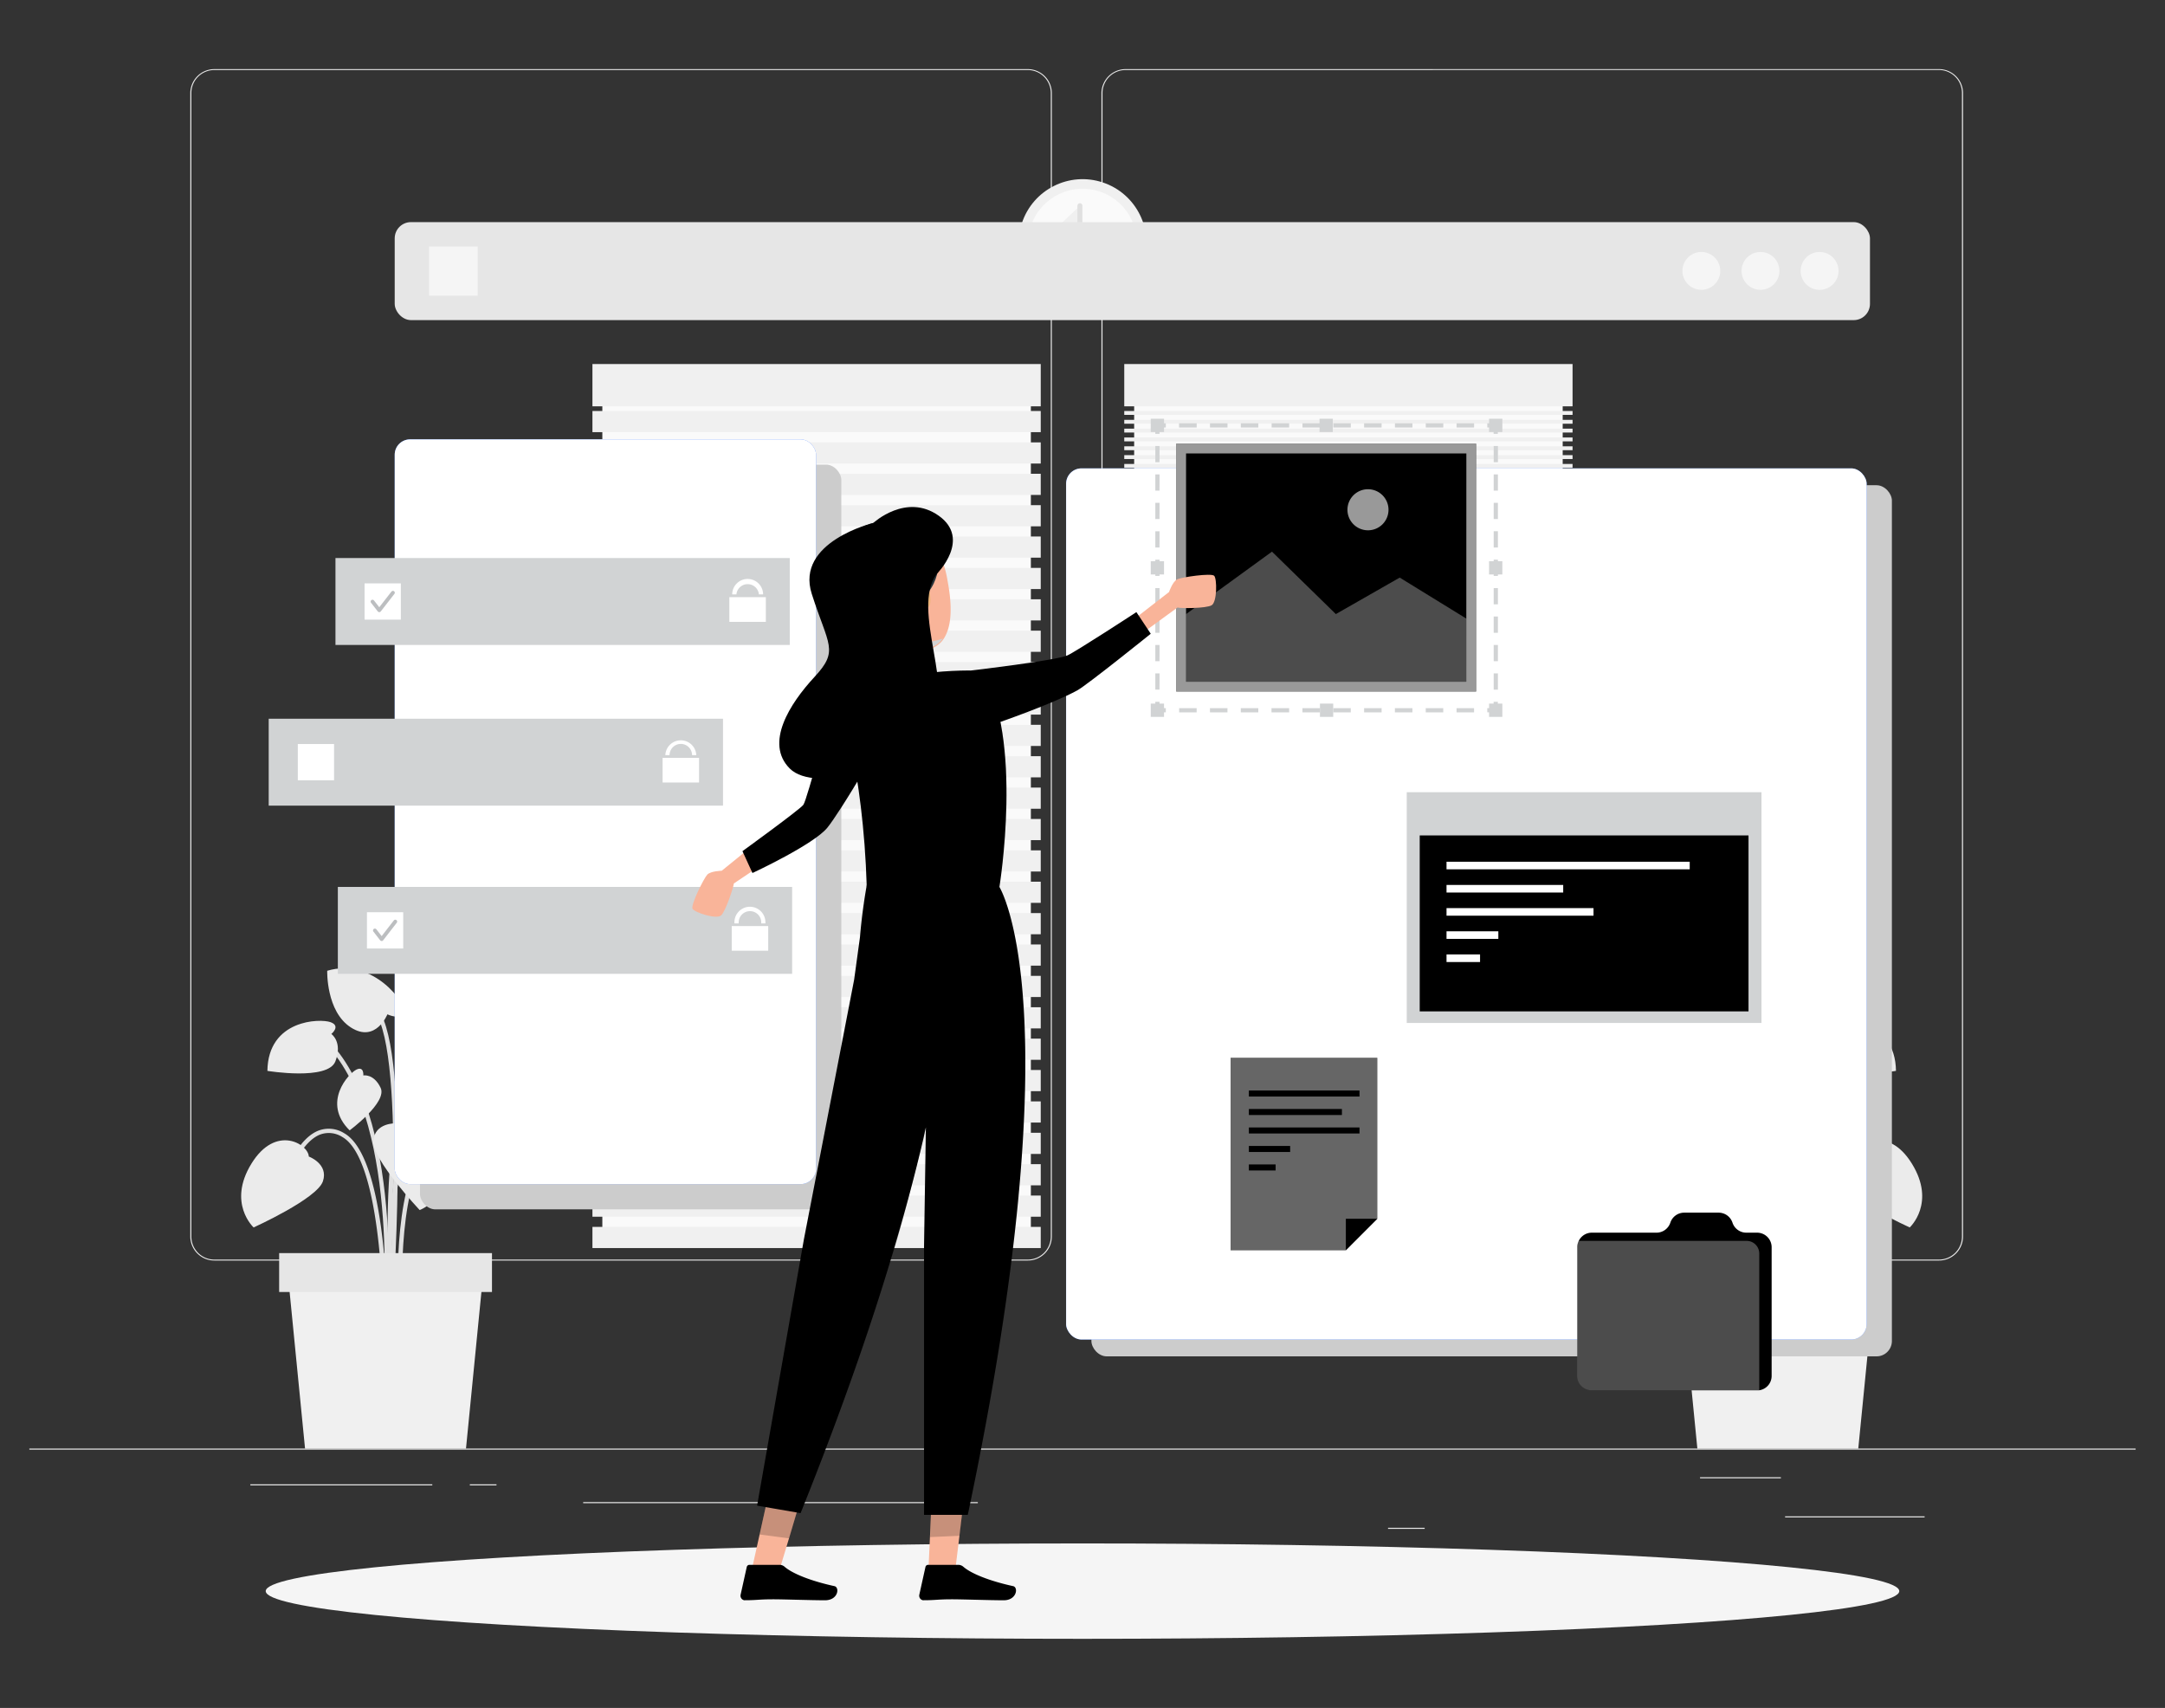  <!DOCTYPE svg PUBLIC "-//W3C//DTD SVG 1.1//EN" "http://www.w3.org/Graphics/SVG/1.1/DTD/svg11.dtd">
<svg id="ae2e59ed-7eb8-4010-bce0-a26dd5ef5007" data-name="Layer 1" xmlns="http://www.w3.org/2000/svg" xmlns:xlink="http://www.w3.org/1999/xlink" width="865.76" height="682.89" viewBox="0 0 865.76 682.89">
<rect x="0" y="0" width="865.76" height="682.89" fill="#333333" stroke="none"/>
<defs>
<clipPath id="e4e9f0f4-cfd3-4d22-9666-20fe6cb3fc84">
<path id="f90a983b-889d-4fe7-9143-880ee07d8fe8" data-name="SVGID" d="M296.9,340.32l4,8.74s24.65-11.45,30-18.19c1.36-1.69,3.25-4.5,5.29-7.65,3.37-5.21,7.14-11.47,9.77-15.87,2-3.28,3.27-5.53,3.27-5.53l-14-22c-3,2.35-12.38,39.95-14,42S296.9,340.32,296.9,340.32Z" fill="none"/>
</clipPath>
<clipPath id="a09f6ee2-3a0f-4bdf-9b08-c640447413a5">
<path id="b3e9c878-fae3-4c60-940b-0a7bf9c495ea" data-name="SVGID" d="M399.65,354.69s9.8-59.72-7-86.49c0,0-33.69-2.09-57.27,11.57,0,0,9.77,26.59,11.23,74.92Z" fill="none"/>
</clipPath>
<style xmlns="http://www.w3.org/1999/xhtml">*, ::after, ::before { box-sizing: border-box; }
img, svg { vertical-align: middle; }
</style>
<style xmlns="http://www.w3.org/1999/xhtml">*, body, html { -webkit-font-smoothing: antialiased; }
img, svg { max-width: 100%; }
</style>
</defs>
<g id="a4d63a57-345b-4899-a79e-e4cf007397b6" data-name="freepik--background-complete--inject-16">
<rect x="11.73" y="579.18" width="842.29" height="0.42" fill="#ebebeb"/>
<rect x="713.84" y="606.28" width="55.79" height="0.42" fill="#ebebeb"/>
<rect x="555.07" y="610.86" width="14.64" height="0.42" fill="#ebebeb"/>
<rect x="679.83" y="590.65" width="32.33" height="0.42" fill="#ebebeb"/>
<rect x="100.11" y="593.48" width="72.76" height="0.42" fill="#ebebeb"/>
<rect x="187.88" y="593.48" width="10.66" height="0.42" fill="#ebebeb"/>
<rect x="233.21" y="600.59" width="157.81" height="0.42" fill="#ebebeb"/>
<path d="M411,504H85.71a9.62,9.62,0,0,1-9.61-9.62V37.18a9.62,9.62,0,0,1,9.61-9.54H411a9.62,9.62,0,0,1,9.62,9.62h0V494.42A9.62,9.62,0,0,1,411,504ZM85.71,28a9.2,9.2,0,0,0-9.19,9.2V494.42a9.2,9.2,0,0,0,9.19,9.2H411a9.21,9.21,0,0,0,9.2-9.2V37.18A9.21,9.21,0,0,0,411,28Z" fill="#ebebeb"/>
<path d="M775.38,504H450.08a9.64,9.64,0,0,1-9.62-9.62V37.18a9.65,9.65,0,0,1,9.62-9.54h325.3A9.62,9.62,0,0,1,785,37.18V494.42A9.62,9.62,0,0,1,775.38,504ZM450.08,28a9.22,9.22,0,0,0-9.2,9.2V494.42a9.22,9.22,0,0,0,9.2,9.2h325.3a9.21,9.21,0,0,0,9.19-9.2V37.18a9.21,9.21,0,0,0-9.19-9.2Z" fill="#ebebeb"/>
<path d="M155.56,517.57c0-.67,2.28-66.84,13-77.31,10.46-10.1,22.48-.38,23,0l1.08-1.29c-.14-.1-13.7-11.17-25.27,0-11.25,10.93-13.48,75.7-13.48,78.45Z" fill="#e0e0e0"/>
<path d="M154.66,530.56c0-.78,7.34-79.43-21.38-112.4L132,419.27c28.25,32.42,21,110.34,21,111.19Z" fill="#e0e0e0"/>
<path d="M155.72,522.25l1.68-.11c0-.9-5.61-89.42,15.45-108.8l-1.13-1.24C150,432,155.46,518.56,155.72,522.25Z" fill="#e0e0e0"/>
<path d="M153,522.2h1.69c0-2.44-.7-59.78-17-69.07a11.56,11.56,0,0,0-10.53-1c-9.86,4.07-14.74,21.61-14.94,22.35l1.68.46c0-.19,4.87-17.49,13.95-21.25a10,10,0,0,1,9.06.93C152.28,463.38,153,521.61,153,522.2Z" fill="#e0e0e0"/>
<path d="M159.3,522.24l1.69-.1c0-.44-2.46-45.32,9.65-61.12,2.93-3.81,6.18-5.66,9.55-5.49,7.94.55,14.59,12.16,14.66,12.28l1.47-.83c-.29-.52-7.16-12.51-16-13.14-3.94-.28-7.63,1.69-10.93,6.08C156.81,476.3,159.2,520.37,159.3,522.24Z" fill="#e0e0e0"/>
<path d="M156.61,528.33c.32-4.34,7.92-106.8-5.44-124.84l-1.35,1c13,17.56,5.19,122.68,5.05,123.74Z" fill="#e0e0e0"/>
<path d="M123.49,462.42s8,2.94,5.63,9.92-27.7,18.43-27.7,18.43-10.61-9.72-.87-25.52S123.27,457.43,123.49,462.42Z" fill="#ebebeb"/>
<path d="M158.29,449.14s-8.42-.35-9,7,18.53,27.68,18.53,27.68,13.48-4.88,10.63-23.23S160.43,444.63,158.29,449.14Z" fill="#ebebeb"/>
<path d="M165.52,414s-5.68-.61-5.22-4.08,22.1-12.36,34.87,2c0,0-8.17,14.05-20,14.23S165.52,414,165.52,414Z" fill="#ebebeb"/>
<path d="M154.92,405.56s5.16,2.48,6.61-.69-12.21-22.2-30.68-16.73c0,0-.49,16.26,9.45,22.66S154.92,405.56,154.92,405.56Z" fill="#ebebeb"/>
<path d="M181.88,459.6s-3.93-3.16.32-4.7,25-1.11,25.27,19.48c0,0-24.19,4-27.19-3.83S181.88,459.6,181.88,459.6Z" fill="#ebebeb"/>
<path d="M132.5,413.41s3.93-3.17-.3-4.71-25-1.1-25.27,19.47c0,0,24.21,4,27.19-3.81S132.5,413.41,132.5,413.41Z" fill="#ebebeb"/>
<path d="M145.29,430s.35-3.84-2.76-2.34-13.94,13.21-2.72,24.29c0,0,15.17-11.2,12.4-17S145.29,430,145.29,430Z" fill="#ebebeb"/>
<path d="M185.37,435.51s-2.36-3.06,1.07-3.45,18.84,3.72,15.25,19.1c0,0-18.75-1.41-19.56-7.8S185.37,435.51,185.37,435.51Z" fill="#ebebeb"/>
<polygon points="121.99 579.24 186.34 579.24 193.28 508.79 115.05 508.79 121.99 579.24" fill="#f0f0f0"/>
<rect x="111.63" y="501.03" width="85.11" height="15.55" fill="#e6e6e6"/>
<path d="M709.53,517.57c0-.67-2.26-66.84-13-77.31-10.46-10.1-22.49-.38-23,0l-1.1-1.29c.15-.1,13.7-11.17,25.27,0,11.25,10.93,13.48,75.7,13.48,78.45Z" fill="#e0e0e0"/>
<path d="M710.45,530.56c0-.78-7.34-79.43,21.38-112.4l1.26,1.11c-28.25,32.42-21,110.34-21,111.19Z" fill="#e0e0e0"/>
<path d="M709.39,522.25l-1.68-.11c0-.9,5.62-89.42-15.45-108.8l1.14-1.24C715.07,432,709.64,518.56,709.39,522.25Z" fill="#e0e0e0"/>
<path d="M712.14,522.2h-1.69c0-2.44.69-59.78,17-69.07a11.6,11.6,0,0,1,10.55-1c9.85,4.07,14.74,21.61,14.94,22.35l-1.68.46c0-.19-4.87-17.49-14-21.25a10,10,0,0,0-9.07.93C712.81,463.38,712.14,521.61,712.14,522.2Z" fill="#e0e0e0"/>
<path d="M705.79,522.24l-1.69-.1c0-.44,2.46-45.32-9.65-61.12-2.93-3.84-6.13-5.66-9.49-5.43-7.93.56-14.58,12.17-14.65,12.28l-1.47-.82c.29-.52,7.16-12.52,16-13.14,3.94-.29,7.63,1.68,10.93,6.08C708.28,476.3,705.9,520.37,705.79,522.24Z" fill="#e0e0e0"/>
<path d="M708.45,528.33c-.34-4.34-7.92-106.8,5.44-124.84l1.35,1c-13,17.56-5.19,122.68-5.06,123.74Z" fill="#e0e0e0"/>
<path d="M741.62,462.42s-8,2.94-5.63,9.92,27.69,18.43,27.69,18.43,10.62-9.72.86-25.52S741.82,457.43,741.62,462.42Z" fill="#ebebeb"/>
<path d="M706.8,449.14s8.52-.35,9,7-18.53,27.68-18.53,27.68-13.48-4.88-10.61-23.23S704.67,444.63,706.8,449.14Z" fill="#ebebeb"/>
<path d="M699.59,414s5.67-.61,5.22-4.08-22.1-12.36-34.87,2c0,0,8.17,14.05,20,14.23S699.59,414,699.59,414Z" fill="#ebebeb"/>
<path d="M710.17,405.56s-5.14,2.48-6.59-.69,12.21-22.2,30.67-16.73c0,0,.49,16.26-9.45,22.66S710.17,405.56,710.17,405.56Z" fill="#ebebeb"/>
<path d="M683.26,459.6s3.93-3.16-.32-4.7-25-1.11-25.27,19.48c0,0,24.19,4,27.19-3.83S683.26,459.6,683.26,459.6Z" fill="#ebebeb"/>
<path d="M732.6,413.41s-3.92-3.17.31-4.71,25-1.1,25.27,19.47c0,0-24.21,4-27.19-3.81S732.6,413.41,732.6,413.41Z" fill="#ebebeb"/>
<path d="M719.8,430s-.34-3.84,2.76-2.34,14,13.21,2.73,24.29c0,0-15.16-11.2-12.4-17S719.8,430,719.8,430Z" fill="#ebebeb"/>
<path d="M679.74,435.51s2.36-3.06-1.08-3.45-18.83,3.72-15.16,19.1c0,0,18.75-1.41,19.56-7.8S679.74,435.51,679.74,435.51Z" fill="#ebebeb"/>
<polygon points="743.1 579.24 678.76 579.24 671.82 508.79 750.06 508.79 743.1 579.24" fill="#f0f0f0"/>
<rect x="668.39" y="501.01" width="85.11" height="15.55" fill="#e6e6e6"/>
<rect x="240.87" y="150.23" width="171.36" height="344.57" fill="#fafafa"/>
<rect x="236.91" y="145.55" width="179.27" height="16.91" fill="#f0f0f0"/>
<rect x="236.91" y="164.33" width="179.27" height="8.46" fill="#f0f0f0"/>
<rect x="236.91" y="176.88" width="179.27" height="8.46" fill="#f0f0f0"/>
<rect x="236.91" y="189.43" width="179.27" height="8.46" fill="#f0f0f0"/>
<rect x="236.91" y="201.98" width="179.27" height="8.46" fill="#f0f0f0"/>
<rect x="236.91" y="214.51" width="179.27" height="8.46" fill="#f0f0f0"/>
<rect x="236.91" y="227.06" width="179.27" height="8.46" fill="#f0f0f0"/>
<rect x="236.91" y="239.61" width="179.27" height="8.46" fill="#f0f0f0"/>
<rect x="236.91" y="252.16" width="179.27" height="8.46" fill="#f0f0f0"/>
<rect x="236.91" y="264.71" width="179.27" height="8.46" fill="#f0f0f0"/>
<rect x="236.91" y="277.26" width="179.27" height="8.46" fill="#f0f0f0"/>
<rect x="236.91" y="289.8" width="179.27" height="8.46" fill="#f0f0f0"/>
<rect x="236.91" y="302.35" width="179.27" height="8.46" fill="#f0f0f0"/>
<rect x="236.91" y="314.9" width="179.27" height="8.46" fill="#f0f0f0"/>
<rect x="236.91" y="327.45" width="179.27" height="8.46" fill="#f0f0f0"/>
<rect x="236.91" y="340" width="179.27" height="8.46" fill="#f0f0f0"/>
<rect x="236.91" y="352.53" width="179.27" height="8.46" fill="#f0f0f0"/>
<rect x="236.91" y="365.08" width="179.27" height="8.46" fill="#f0f0f0"/>
<rect x="236.91" y="377.63" width="179.27" height="8.46" fill="#f0f0f0"/>
<rect x="236.91" y="390.18" width="179.27" height="8.46" fill="#f0f0f0"/>
<rect x="236.91" y="402.73" width="179.27" height="8.46" fill="#f0f0f0"/>
<rect x="236.91" y="415.28" width="179.27" height="8.46" fill="#f0f0f0"/>
<rect x="236.91" y="427.82" width="179.27" height="8.46" fill="#f0f0f0"/>
<rect x="236.91" y="440.37" width="179.27" height="8.46" fill="#f0f0f0"/>
<rect x="236.91" y="452.92" width="179.27" height="8.46" fill="#f0f0f0"/>
<rect x="236.91" y="465.47" width="179.27" height="8.46" fill="#f0f0f0"/>
<rect x="236.91" y="478.02" width="179.27" height="8.46" fill="#f0f0f0"/>
<rect x="236.91" y="490.55" width="179.27" height="8.46" fill="#f0f0f0"/>
<rect x="453.54" y="150.23" width="171.36" height="344.57" fill="#fafafa"/>
<rect x="449.58" y="145.55" width="179.27" height="16.91" fill="#f0f0f0"/>
<rect x="449.58" y="164.33" width="179.27" height="1.55" fill="#f0f0f0"/>
<rect x="449.58" y="167.87" width="179.27" height="1.55" fill="#f0f0f0"/>
<rect x="449.58" y="171.39" width="179.27" height="1.55" fill="#f0f0f0"/>
<rect x="449.58" y="174.92" width="179.27" height="1.55" fill="#f0f0f0"/>
<rect x="449.58" y="178.45" width="179.27" height="1.55" fill="#f0f0f0"/>
<rect x="449.58" y="181.98" width="179.27" height="1.55" fill="#f0f0f0"/>
<rect x="449.58" y="185.5" width="179.27" height="1.55" fill="#f0f0f0"/>
<rect x="449.58" y="189.04" width="179.27" height="1.55" fill="#f0f0f0"/>
<rect x="449.58" y="192.58" width="179.27" height="1.55" fill="#f0f0f0"/>
<rect x="449.58" y="196.1" width="179.27" height="1.55" fill="#f0f0f0"/>
<rect x="449.58" y="199.64" width="179.27" height="1.55" fill="#f0f0f0"/>
<rect x="449.58" y="203.16" width="179.27" height="1.55" fill="#f0f0f0"/>
<rect x="449.58" y="206.7" width="179.27" height="1.55" fill="#f0f0f0"/>
<rect x="449.58" y="210.22" width="179.27" height="1.55" fill="#f0f0f0"/>
<rect x="449.58" y="213.75" width="179.27" height="1.55" fill="#f0f0f0"/>
<rect x="449.58" y="217.29" width="179.27" height="1.55" fill="#f0f0f0"/>
<rect x="449.58" y="220.81" width="179.27" height="1.55" fill="#f0f0f0"/>
<rect x="449.58" y="224.35" width="179.27" height="1.55" fill="#f0f0f0"/>
<circle cx="432.9" cy="97.19" r="25.56" transform="translate(203.79 477.13) rotate(-71.56)" fill="#f0f0f0"/>
<circle cx="432.9" cy="97.19" r="21.73" transform="translate(267.6 508.93) rotate(-80.78)" fill="#fafafa"/>
<polyline points="431.85 82.27 431.85 97.47 421.8 91.77" fill="#f0f0f0" stroke="#e0e0e0" stroke-linecap="round" stroke-linejoin="round" stroke-width="2"/>
</g>
<g id="aff478f4-795b-4a8f-99fd-8de8fd908c22" data-name="freepik--Shadow--inject-16">
<ellipse id="b0493c8d-6354-468f-b5c7-0ebbe529770e" data-name="freepik--path--inject-16" cx="432.88" cy="636.18" rx="326.62" ry="19.07" fill="#f5f5f5"/>
</g>
<rect x="436.44" y="194.01" width="320.11" height="348.31" rx="6.15" fill="#ccc"/>
<rect x="426.33" y="187.27" width="320.11" height="348.31" rx="6.15" fill="#407bff"/>
<rect x="426.33" y="187.27" width="320.11" height="348.31" rx="6.15" fill="#fff"/>
<rect x="167.95" y="185.77" width="168.49" height="297.77" rx="6.15" fill="#ccc"/>
<rect x="157.84" y="175.67" width="168.49" height="297.77" rx="6.15" fill="#407bff"/>
<rect x="157.84" y="175.67" width="168.49" height="297.77" rx="6.15" fill="#fff"/>
<rect x="157.84" y="88.81" width="589.94" height="39.18" rx="6.49" fill="#e6e6e6"/>
<path d="M687.91,108.4a7.56,7.56,0,1,1-7.56-7.65,7.56,7.56,0,0,1,7.56,7.65Z" fill="#fff" opacity="0.6" style="isolation:isolate"/>
<path d="M711.56,108.4a7.56,7.56,0,1,1-7.56-7.65,7.55,7.55,0,0,1,7.56,7.65Z" fill="#fff" opacity="0.6" style="isolation:isolate"/>
<path d="M735.2,108.4a7.57,7.57,0,1,1-7.51-7.65A7.56,7.56,0,0,1,735.2,108.4Z" fill="#fff" opacity="0.6" style="isolation:isolate"/>
<rect x="171.59" y="98.56" width="19.44" height="19.66" fill="#fff" opacity="0.6" style="isolation:isolate"/>
<rect x="134.15" y="223.12" width="181.67" height="34.75" fill="#d1d3d4"/>
<rect x="145.79" y="233.25" width="14.5" height="14.5" fill="#fff"/>
<polyline points="148.96 240.54 151.67 244.01 157.13 236.99" fill="none" stroke="#bcbec0" stroke-linecap="round" stroke-linejoin="round" stroke-width="1.5"/>
<path d="M306.25,248.64H291.66v-9.87h14.59ZM299,231.48a6.19,6.19,0,0,0-6.2,6.18h1.68a4.52,4.52,0,0,1,9,0h1.68A6.2,6.2,0,0,0,299,231.48Z" fill="#fff"/>
<rect x="107.45" y="287.37" width="181.67" height="34.75" fill="#d1d3d4"/>
<rect x="119.09" y="297.48" width="14.5" height="14.5" fill="#fff"/>
<rect x="264.96" y="303.02" width="14.59" height="9.85" fill="#fff"/>
<path d="M278.44,301.94h-1.69a4.5,4.5,0,0,0-9,0h-1.69a6.19,6.19,0,0,1,12.37,0Z" fill="#fff"/>
<rect x="135.1" y="354.62" width="181.67" height="34.75" fill="#d1d3d4"/>
<rect x="146.74" y="364.74" width="14.5" height="14.5" fill="#fff"/>
<polyline points="149.91 372.02 152.62 375.51 158.07 368.48" fill="none" stroke="#bcbec0" stroke-linecap="round" stroke-linejoin="round" stroke-width="1.5"/>
<rect x="292.61" y="370.27" width="14.59" height="9.85" fill="#fff"/>
<path d="M306.08,369.21H304.4a4.51,4.51,0,1,0-9-.55,2.53,2.53,0,0,0,0,.55H293.7a6.2,6.2,0,1,1,12.38-.65C306.09,368.78,306.09,369,306.08,369.21Z" fill="#fff"/>
<rect x="562.54" y="316.75" width="141.86" height="92.26" fill="#d1d3d4"/>
<rect x="567.73" y="334.03" width="131.48" height="70.35" fill="#000000" data-secondary="true"/>
<rect x="578.45" y="344.55" width="97.25" height="3.03" fill="#fff"/>
<rect x="578.45" y="353.83" width="46.66" height="3.03" fill="#fff"/>
<rect x="578.45" y="363.09" width="58.78" height="3.03" fill="#fff"/>
<rect x="578.45" y="372.36" width="20.72" height="3.03" fill="#fff"/>
<rect x="578.45" y="381.62" width="13.41" height="3.03" fill="#fff"/>
<path d="M708.46,498.69v51.44a5.79,5.79,0,0,1-5,5.75,6.31,6.31,0,0,1-.87,0H636.55a5.81,5.81,0,0,1-5.81-5.81h0V498.69a5.49,5.49,0,0,1,.59-2.55,5.79,5.79,0,0,1,5.22-3.28h25.91a5.84,5.84,0,0,0,5.49-4,5.83,5.83,0,0,1,5.54-4h13.76a5.82,5.82,0,0,1,5.55,4,5.83,5.83,0,0,0,5.54,4h4.23a5.82,5.82,0,0,1,5.89,5.76Z" fill="#000000" data-secondary="true"/>
<path d="M703.51,501.11v54.77h-67a5.81,5.81,0,0,1-5.81-5.81h0V498.69a5.49,5.49,0,0,1,.59-2.55h67.21A5.06,5.06,0,0,1,703.51,501.11Z" fill="#fff" opacity="0.3" style="isolation:isolate"/>
<polygon points="550.75 422.96 550.75 487.3 538.19 499.87 492.1 499.87 492.1 422.96 550.75 422.96" fill="#000000" data-secondary="true"/>
<polygon points="550.75 422.96 550.75 487.3 538.19 499.87 492.1 499.87 492.1 422.96 550.75 422.96" fill="#fff" opacity="0.4" style="isolation:isolate"/>
<polygon points="550.75 487.3 538.19 487.3 538.19 499.87 550.75 487.3" fill="#000000" data-secondary="true"/>
<rect x="499.41" y="436.02" width="44.24" height="2.41" fill="#000000" data-secondary="true"/>
<rect x="499.41" y="443.41" width="37.21" height="2.41" fill="#000000" data-secondary="true"/>
<rect x="499.41" y="450.79" width="44.24" height="2.41" fill="#000000" data-secondary="true"/>
<rect x="499.41" y="458.19" width="16.51" height="2.41" fill="#000000" data-secondary="true"/>
<rect x="499.41" y="465.58" width="10.7" height="2.41" fill="#000000" data-secondary="true"/>
<rect x="470.36" y="177.4" width="119.93" height="99.09" fill="#000000" data-secondary="true"/>
<path d="M470.36,177.4v99.09H590.29V177.4Zm116,95.18H474.29V181.31H586.38Z" fill="#fff" opacity="0.6" style="isolation:isolate"/>
<polygon points="474.29 245.53 508.65 220.56 534.19 245.53 559.73 230.94 586.38 247.34 586.38 272.58 474.29 272.58 474.29 245.53" fill="#fff" opacity="0.3" style="isolation:isolate"/>
<path d="M555.25,203.83a8.21,8.21,0,1,1-8.2-8.22,8.21,8.21,0,0,1,8.2,8.22Z" fill="#fff" opacity="0.6" style="isolation:isolate"/>
<rect x="527.67" y="167.43" width="5.31" height="5.31" fill="#d1d3d4"/>
<polygon points="598.97 284.81 594.75 284.81 594.75 283.13 597.28 283.13 597.28 280.6 598.97 280.6 598.97 284.81" fill="#d1d3d4"/>
<path d="M589.46,284.83h-7v-1.69h7Zm-12.32,0h-7v-1.69h7Zm-12.33,0h-7v-1.69h7Zm-12.32,0h-7v-1.69h7Zm-12.33,0h-7v-1.69h7Zm-12.33,0h-7v-1.69h7Zm-12.32,0h-7.05v-1.69h7.05Zm-12.33,0h-7v-1.69h7Zm-12.33,0h-7v-1.69h7Zm-12.32,0h-7v-1.69h7Z" fill="#d1d3d4"/>
<polygon points="466.2 284.81 461.99 284.81 461.99 280.6 463.68 280.6 463.68 283.13 466.2 283.13 466.2 284.81" fill="#d1d3d4"/>
<path d="M463.68,275.73H462v-6.49h1.69Zm0-11.36H462v-6.5h1.69Zm0-11.37H462v-6.49h1.69Zm0-11.36H462v-6.5h1.69Zm0-11.37H462v-6.49h1.69Zm0-11.36H462v-6.49h1.69Zm0-11.37H462v-6.49h1.69Zm0-11.36H462v-6.49h1.69Zm0-11.36H462v-6.5h1.69Z" fill="#d1d3d4"/>
<polygon points="463.68 173.46 461.99 173.46 461.99 169.25 466.2 169.25 466.2 170.93 463.68 170.93 463.68 173.46" fill="#d1d3d4"/>
<path d="M589.47,170.93h-7v-1.68h7Zm-12.32,0h-7v-1.68h7Zm-12.33,0h-7v-1.68h7Zm-12.33,0h-7v-1.68h7Zm-12.32,0h-7v-1.68h7Zm-12.33,0h-7v-1.68h7Zm-12.32,0h-7v-1.68h7Zm-12.33,0h-7v-1.68h7Zm-12.33,0h-7v-1.68h7Zm-12.32,0h-7.05v-1.68h7.05Z" fill="#d1d3d4"/>
<polygon points="598.97 173.46 597.28 173.46 597.28 170.93 594.75 170.93 594.75 169.25 598.97 169.25 598.97 173.46" fill="#d1d3d4"/>
<path d="M599,275.74h-1.69v-6.5H599Zm0-11.37h-1.69v-6.49H599ZM599,253h-1.69v-6.5H599Zm0-11.37h-1.69v-6.49H599Zm0-11.36h-1.69v-6.5H599Zm0-11.37h-1.69v-6.49H599Zm0-11.36h-1.69v-6.49H599Zm0-11.36h-1.69v-6.5H599Zm0-11.37h-1.69v-6.49H599Z" fill="#d1d3d4"/>
<rect x="595.46" y="167.43" width="5.31" height="5.31" fill="#d1d3d4"/>
<rect x="595.46" y="281.32" width="5.31" height="5.31" fill="#d1d3d4"/>
<rect x="460.17" y="281.32" width="5.31" height="5.31" fill="#d1d3d4"/>
<rect x="460.17" y="167.43" width="5.31" height="5.31" fill="#d1d3d4"/>
<rect x="527.83" y="281.32" width="5.31" height="5.31" fill="#d1d3d4"/>
<rect x="595.46" y="224.38" width="5.31" height="5.31" fill="#d1d3d4"/>
<rect x="460.17" y="224.38" width="5.31" height="5.31" fill="#d1d3d4"/>
<path d="M306.54,333.6l-17.93,14.55s-4.38.09-5.76,1.53-6.74,12.22-5.91,13.68,9.58,4.37,11.45,2.63,5.06-11.69,5.06-12.75l22.91-15.37Z" fill="#f9b499"/>
<path d="M296.9,340.32l4,8.74s24.65-11.45,30-18.19c1.36-1.69,3.25-4.5,5.29-7.65,3.37-5.21,7.14-11.47,9.77-15.87,2-3.28,3.27-5.53,3.27-5.53l-14-22c-3,2.35-12.38,39.95-14,42S296.9,340.32,296.9,340.32Z" fill="#000000" data-primary="true"/>
<g clip-path="url(#e4e9f0f4-cfd3-4d22-9666-20fe6cb3fc84)">
<path d="M336.19,323.15c3.37-5.2,7.14-11.47,9.77-15.87l-6.49-16S336,309.64,336.19,323.15Z" opacity="0.1" style="isolation:isolate"/>
</g>
<path d="M449.81,250.43l17.66-13.71s1.43-4.15,3.23-5.06,13.66-2.61,14.83-1.45,1.21,10.48-1,11.79-12.68,1.29-13.67.9L451.55,257Z" fill="#f9b499"/>
<polygon points="300.69 627.36 311.25 629.23 315.6 614.8 319.54 601.56 307.36 597.3 303.83 613.2 300.69 627.36" fill="#f9b499"/>
<polygon points="303.76 613.54 315.55 615.09 319.53 601.72 307.35 597.37 303.76 613.54" opacity="0.2" style="isolation:isolate"/>
<polygon points="371.28 627.61 382.02 627.61 383.78 613.2 385.38 599.76 372.62 597.82 371.92 613.63 371.28 627.61" fill="#f9b499"/>
<polygon points="371.92 614.57 383.78 614.05 385.38 600.18 372.62 598.03 371.92 614.57" opacity="0.2" style="isolation:isolate"/>
<path d="M302.76,602,320.15,605c17.54-43.69,30-80.18,38.74-110.45,4.76-16.35,8.51-30.87,11.36-43.8l-.74,47.59V605.69H387C430,401.86,399.56,354.47,399.56,354.47l-51.38-8.59a229.75,229.75,0,0,0-4.29,28.84l-2.33,17L321.48,495.49Z" fill="#000000" data-secondary="true"/>
<path d="M356.62,502.58c.81-2.73,1.69-5.39,2.43-8,4.31-14.85,7.17-28.17,10.54-40.15h0l1.69-22s-11-24.21-6.89-41.24c-.37,1-7.65,19.52-4.79,38.07A539.66,539.66,0,0,1,356.62,502.58Z" opacity="0.2" style="isolation:isolate"/>
<path d="M355.14,257.64a2.46,2.46,0,0,0,.45.25,18.52,18.52,0,0,0,7,2.36c7.18.71,11.8-.86,14.49-4.41h0c3.74-5.29,3.72-13.8,1.8-23.82a38.06,38.06,0,0,0-3.74-11.49v-.19a2.34,2.34,0,0,0-.23-.4,13.9,13.9,0,0,0-11.22-7.1,27.83,27.83,0,0,0-6.05.12C337.89,215.3,338.54,248.32,355.14,257.64Z" fill="#f9b499"/>
<path d="M355.59,257.89a18.13,18.13,0,0,0,7,2.09c7.18.71,11.79-1.1,14.45-4.7a19.81,19.81,0,0,1-12.61.61A10.25,10.25,0,0,0,355.59,257.89Z" fill="#d1d3d4"/>
<path d="M354.11,274c-1.77,5.49,5.29,8.51,5.29,8.51,12.42-3.93,15.25-10.11,15.25-10.11-9.44-6.16-5.06-20.53-5.06-20.53l-2.12.79L353,254.05s3.2,7.95,3.55,9.72h0C358.29,273.15,354.11,274,354.11,274Z" fill="#ebb376"/>
<path d="M375.15,220.39s2.88,13.66-9.43,21.29c0,0-3.74,15.07-12,16.35-11.23,1.68-23.24-13-21.48-29.86C334.55,206.34,366.42,200.45,375.15,220.39Z" fill="#263238"/>
<path d="M371.83,236.85c-.28-2.16-2.49-5.54-5.78-4.62s-4.19,9.76,4.57,10.55C371.87,242.9,372.42,241.35,371.83,236.85Z" fill="#ebb376"/>
<path d="M383.15,625.67h-12a1.07,1.07,0,0,0-1.07.86l-2.46,11.1a1.85,1.85,0,0,0,1.41,2.19h0a1.34,1.34,0,0,0,.4,0c4.91,0,5.31-.37,11.46-.37,3.79,0,15.24.39,20.48.39s5.92-5.17,3.78-5.65c-9.62-2.1-16.85-5.05-19.93-7.76A3.07,3.07,0,0,0,383.15,625.67Z" fill="#000000" data-primary="true"/>
<path d="M311.68,625.67h-12a1.09,1.09,0,0,0-1.06.86l-2.46,11.1a1.84,1.84,0,0,0,1.4,2.19h0a1.34,1.34,0,0,0,.4,0c4.92,0,5.31-.37,11.47-.37,3.79,0,15.16.39,20.47.39s5.93-5.17,3.79-5.65c-9.62-2.1-16.85-5.05-19.95-7.76A3,3,0,0,0,311.68,625.67Z" fill="#000000" data-primary="true"/>
<path d="M399.65,354.69s9.8-59.72-7-86.49c0,0-33.69-2.09-57.27,11.57,0,0,9.77,26.59,11.23,74.92Z" fill="#000000" data-primary="true"/>
<g clip-path="url(#a09f6ee2-3a0f-4bdf-9b08-c640447413a5)">
<path d="M402.71,309c.73-8.11-1.68-15.91-2-22.78a66.67,66.67,0,0,1-11.09-12.62S386.56,297.78,402.71,309Z" opacity="0.1" style="isolation:isolate"/>
</g>
<path d="M388.43,268.08s33.33-3.91,38.35-6c3.14-1.32,27.65-17.34,27.65-17.34l5.74,8.65S435.11,273.59,430.86,276c-9.94,5.46-32.28,13.17-32.28,13.17S385.09,279.66,388.43,268.08Z" fill="#000000" data-primary="true"/>
<path d="M374.65,229.44s13.86-13.87.79-23.2-26.21,2.85-26.21,2.85-31.27,7.55-24.62,28.35,11,22.56,1.1,33.22-20,26.52-9.89,36.62,45.48-.28,56.25-15.53S363.81,243.74,374.65,229.44Z" fill="#000000" data-secondary="true"/>
</svg>